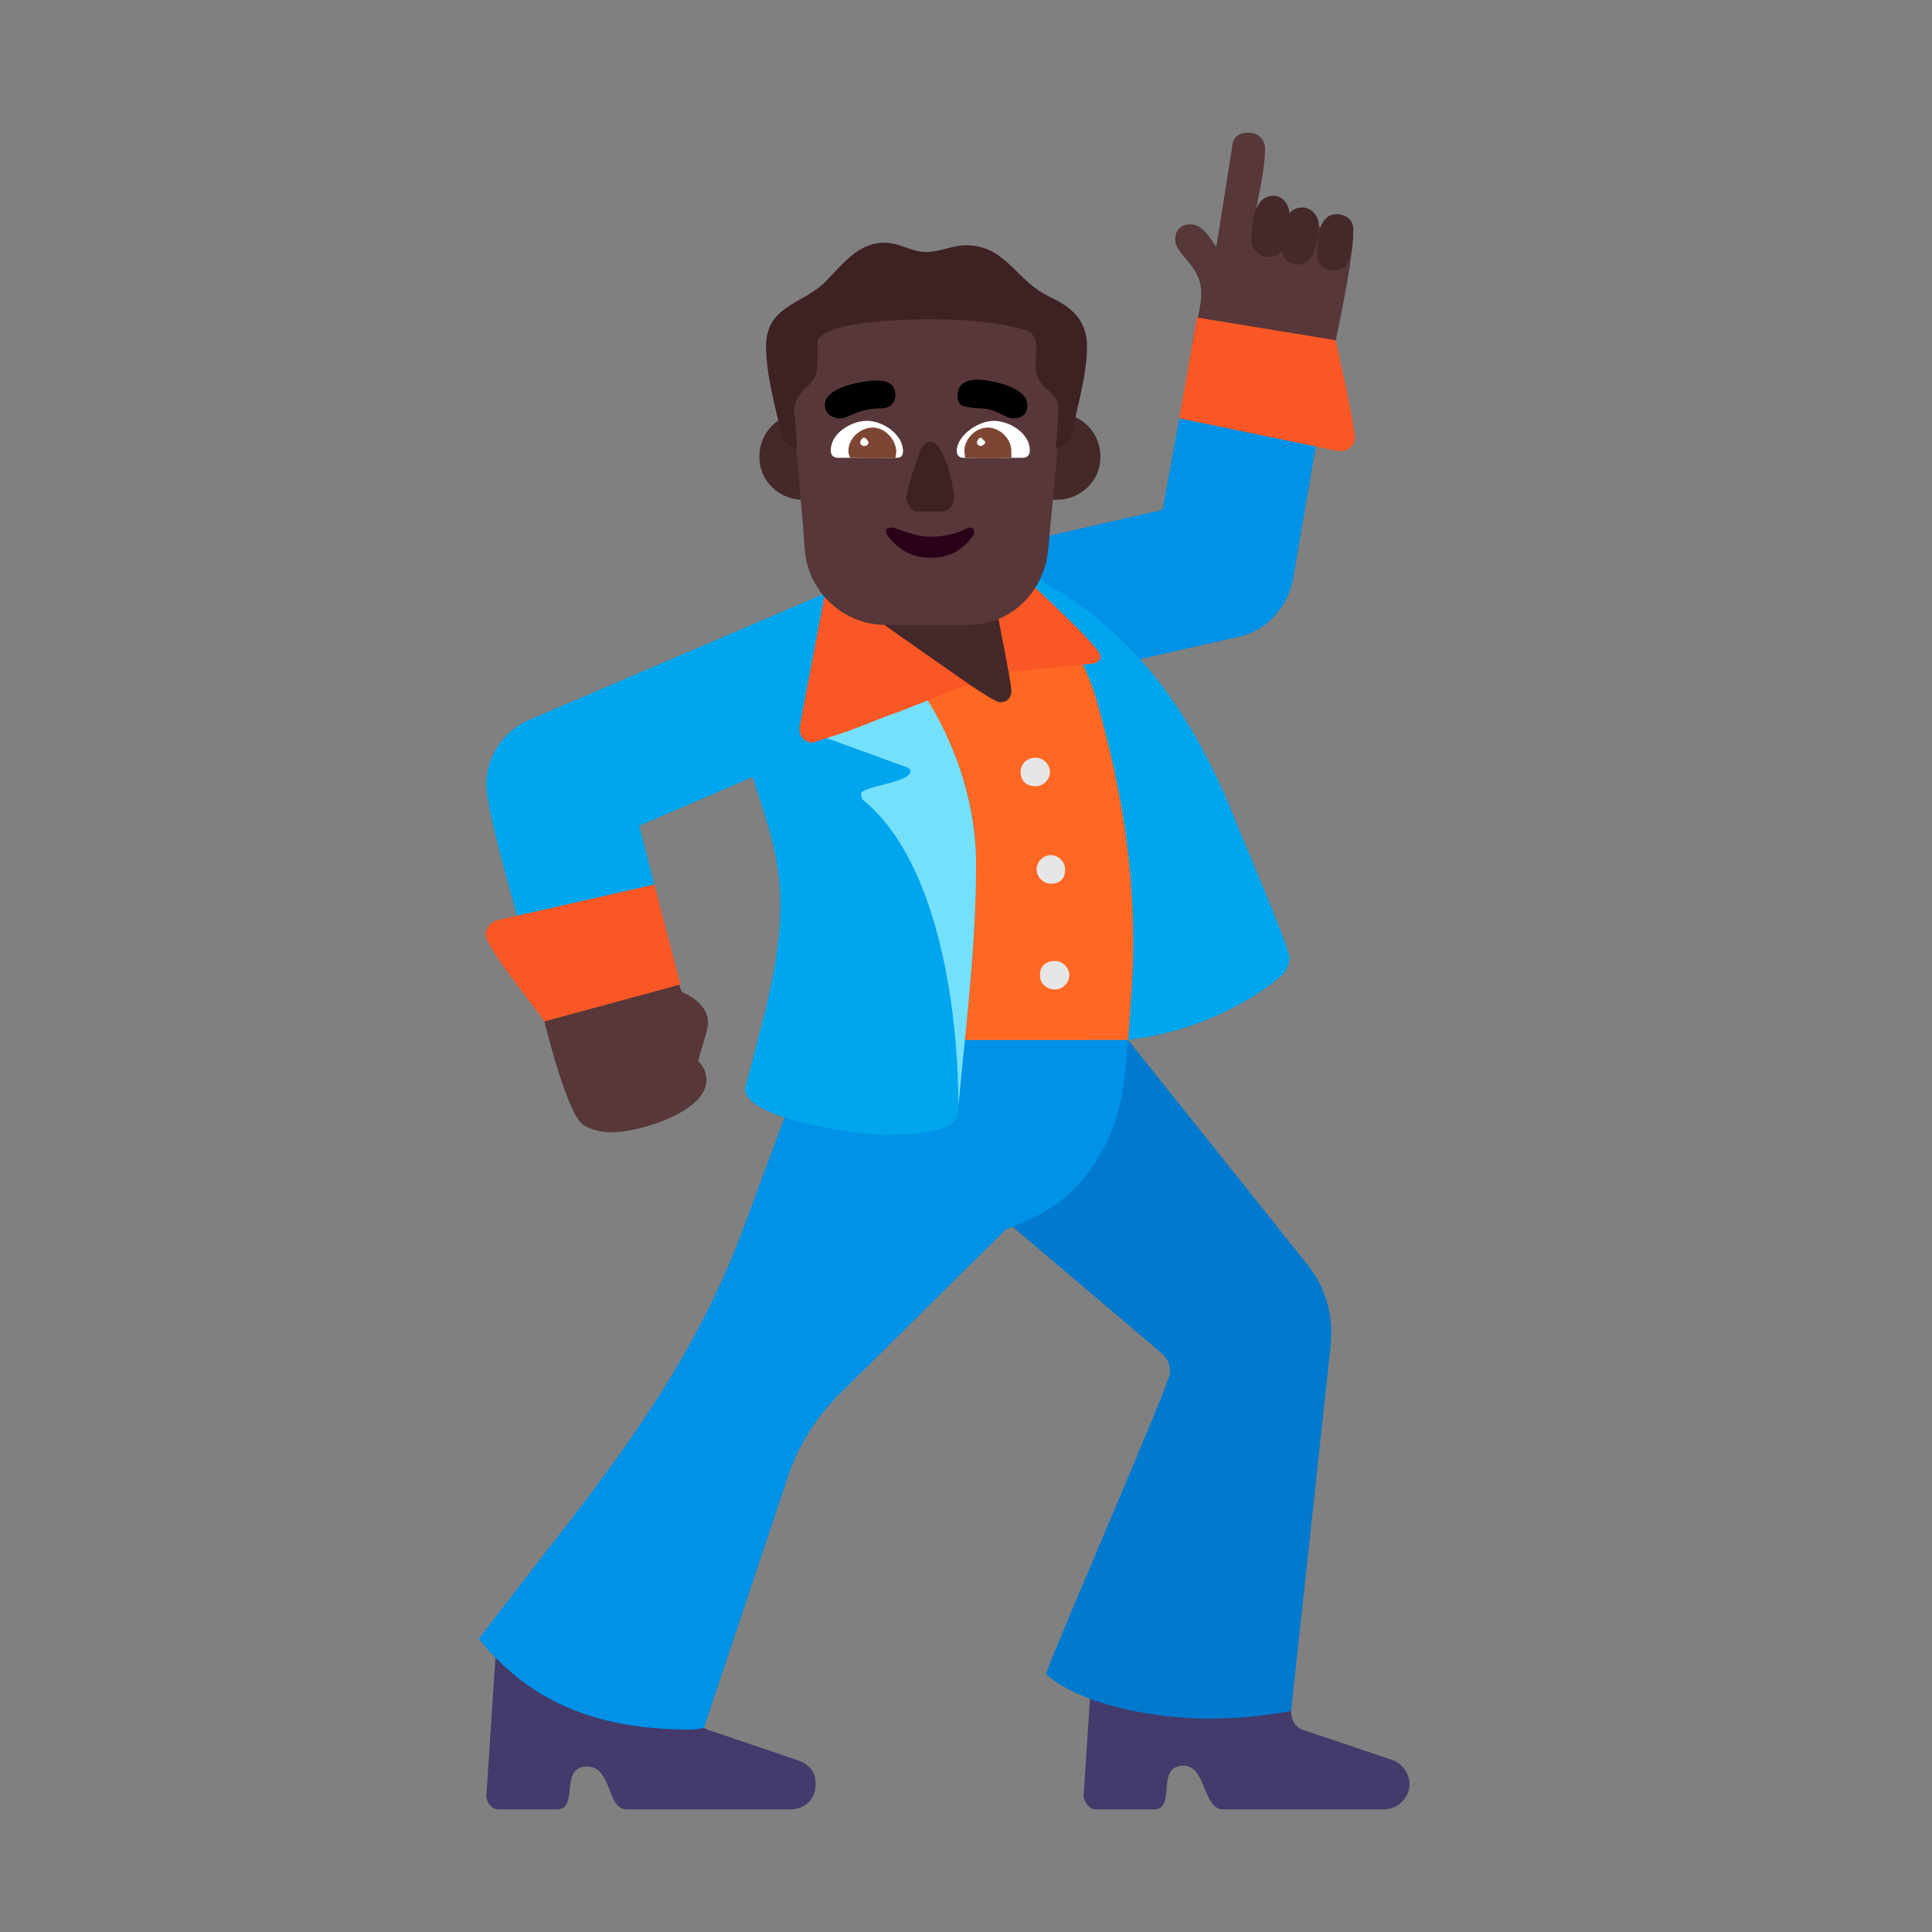 <svg version="1.1" xmlns="http://www.w3.org/2000/svg" viewBox="0 0 2300 2300"><rect x="0" y="0" width="2300" height="2300" fill="#808080" stroke="none"/><g transform="scale(1,-1) translate(-256, -1869)">
		<path d="M1197-285c17 0 30 12 30 30 0 14-7 23-20 28l-106 36c-11 3-16 11-16 22l0 98-237 0-13-198c0-7 6-16 14-16l70 0c27 0 2 51 36 51 30 0 23-51 47-51l195 0 z M1904-285c16 0 30 14 30 30 0 13-9 25-21 29l-104 35c-11 3-16 12-16 23l0 98-234 0-13-199c0-7 7-16 14-16l70 0c27 0 1 52 35 52 27 0 23-52 47-52l192 0 z" fill="#433B6B"/>
		<path d="M1324 1021c7 0 11 1 18 2l389 88c33 7 58 36 64 67l31 180-166 13-20-109-334-76c-40-10-65-44-65-82 0-46 35-83 83-83 z" fill="#0092E7"/>
		<path d="M985 521c31 0 112 24 112 62 0 9-3 16-10 23 3 11 12 38 12 45 0 19-17 31-31 37-3 3-10 34-10 39l-162-41c5-21 32-137 53-155 10-8 26-10 36-10 z M1840 1434c8 39 27 124 27 160 0 13-6 19-19 19-10 0-17-5-20-15l1 1-79 12c4 26 12 55 12 81 0 12-9 19-20 19-11 0-18-5-19-16l-19-120c-8 11-16 27-31 27-11 0-18-7-18-18 0-19 31-30 31-64 0-19-8-44-11-62l165-24 z" fill="#573739"/>
		<path d="M1694-177c33 0 66 3 99 9l47 434 1 15c0 31-10 60-29 83l-213 267-138-222 178-151c7-6 10-14 10-23 0-12-133-317-148-359 46-40 139-53 193-53 z" fill="#007ACF"/>
		<path d="M1573 630c68 0 150 29 207 76 7 6 11 14 11 23 0 13-57 144-65 165-47 118-115 219-225 280-32 19-68 45-107 45-60 0-105-49-105-105 0-38 15-57 43-85l149-146 65-251c5-1 9-2 14-2l13 0 z" fill="#00A6ED"/>
		<path d="M1078-190c5 0 11 1 16 2l99 296c13 40 35 75 65 104l196 194c46 15 81 41 104 76 31 48 36 85 41 149l-417 0c-1-9-2-18-2-27 0-23 3-44 10-65l-47-127c-73-198-189-325-317-494 67-83 153-108 252-108 z" fill="#0092E7"/>
		<path d="M1599 631c3 39 6 77 6 116 0 98-15 187-42 283-25 94-97 163-206 163-122 0-134-118-134-210 0-81 54-126 54-213 0-47-16-92-24-139l346 0 z" fill="#FF6723"/>
		<path d="M1307 518c19 0 86 0 89 24 9 100 22 198 22 298 0 70-22 139-62 201 12 15 18 33 18 54 0 45-37 83-84 83-10 0-21-2-32-7l-372-159c-30-13-51-43-51-77 0-35 41-168 52-213l148 94-18 70 135 58c18-56 33-96 33-153 0-73-24-146-42-218 0-38 142-55 164-55 z" fill="#00A6ED"/>
		<path d="M1446 1033c9 0 14 5 14 14 0 10-21 115-24 131-24 10-49 15-76 15-39 0-75-11-107-30l21-14c53-37 162-116 172-116 z" fill="#452829"/>
		<path d="M1397 553c9 96 21 191 21 287 0 73-26 162-88 238-17 20-32 26-47 35l-42-123 96-35c2-1 3-3 3-4 0-14-59-18-59-27 0-3 1-6 2-7 94-76 114-264 114-364 z" fill="#75E0FC"/>
		<path d="M904 653c-10 16-70 88-70 104 0 7 6 13 12 16l189 43 31-119-162-44 z M1224 985c-5 0-10 2-13 6-2 2-3 6-3 9l0 4 30 158 11 5 161-113-20-7-35-14c-13-5-27-11-42-16l-41-16c-13-5-24-8-33-11l-15-5 z M1457 1069l100 10c6 1 9 4 9 9 0 11-82 85-96 99l-31-25 18-93 z M1853 1332c3 0 7 1 10 4 4 3 6 8 6 13l-3 20-7 36-13 59-165 27-21-120 189-39 4 0 z" fill="#F95725"/>
		<path d="M1512 691c9 0 17 8 17 17 0 9-8 17-17 17-11 0-18-6-18-17 0-11 9-17 18-17 z M1507 817c11 0 17 6 17 17 0 9-8 17-17 17-9 0-17-8-17-17 0-9 8-17 17-17 z M1489 933c9 0 17 8 17 17 0 9-8 17-17 17-9 0-18-6-18-17 0-11 7-17 18-17 z" fill="#E6E6E6"/>
		<path d="M1844 1547c6 0 11 2 14 6 8 10 9 31 9 43 0 11-9 18-20 18-23 0-23-36-23-49 0-11 9-18 20-18 z M1803 1554c18 0 23 32 23 47 0 11-9 21-19 21-7 0-12-2-16-7 0 11-9 21-19 21-24 0-26-35-26-54 0-10 10-19 21-19 7 0 12 3 15 8 1-11 10-17 21-17 z" fill="#452829"/>
		<path d="M1514 1274c27 0 52 21 52 51 0 29-22 52-52 52-30 0-51-25-51-52 0-27 22-51 51-51 z M1212 1274c27 0 51 22 51 51 0 27-21 52-51 52-29 0-52-22-52-52 0-30 25-51 52-51 z" fill="#452829"/>
		<path d="M1408 1125c54 0 92 42 96 91 5 59 13 118 13 177 0 81-67 145-144 145l-27 0c-81 0-144-67-144-144 0-59 8-119 12-179 4-51 46-90 97-90l97 0 z" fill="#573739"/>
		<path d="M1256 1371c11 0 20 12 51 12 8 0 15 7 15 15 0 15-11 18-23 18-13 0-61-7-61-29 0-11 9-16 18-16 z M1462 1371c11 0 17 5 17 16 0 22-46 30-59 30-12 0-24-4-24-19 0-8 3-12 9-13 5-1 11-2 16-2 22 0 31-12 41-12 z" fill="#000000"/>
		<path d="M1513 1336c11 1 17 7 19 17 7 34 18 70 18 104 0 35-24 49-47 60-37 18-50 60-97 60-16 0-31-8-47-8-19 0-31 11-50 11-32 0-50-26-71-47-26-26-70-28-70-76 0-35 11-71 18-105 3-11 9-16 19-16-1 15-3 30-3 45 0 27 27 25 27 54l0 26c0 26 112 28 130 28 38 0 81-2 118-13 9-3 12-10 13-18l-1-24c0-30 27-28 27-52 0-14-2-32-3-46 z" fill="#3D2123"/>
		<path d="M1475 1324l-72 0c-5 0-8 3-8 8 0 19 26 36 44 36 19 0 43-15 43-35 0-5-2-8-7-9 z M1324 1324c5 0 7 3 7 8 0 20-24 36-43 36-19 0-43-15-43-35 0-5 2-8 7-9l72 0 z" fill="#FFFFFF"/>
		<path d="M1460 1324l-55 0-1 8c0 14 13 28 28 28 14 0 28-13 28-28l0-8 z M1322 1324l1 7c0 14-13 29-28 29-14 0-29-12-29-28 0-3 1-5 2-8l54 0 z" fill="#7D4533"/>
		<path d="M1447 1324l-29 0c-1 3-2 5-2 8 0 9 8 16 17 16 8 0 16-8 16-16 0-3-1-5-2-8 z M1309 1324c1 3 2 5 2 8 0 8-8 16-16 16-8 0-16-8-16-16l1-8 29 0 z" fill="#7D4533"/>
		<path d="M1424 1338c3 1 5 3 5 5l-5 5c-2 0-4-2-5-5 0-3 2-5 5-5 z M1285 1338c3 0 5 2 5 5-2 3-4 5-5 5-2 0-4-2-5-5 0-3 2-5 5-5 z" fill="#FFFFFF"/>
		<path d="M1376 1260c5 0 10 2 13 7 2 4 3 8 3 11l0 4c-1 2-2 6-3 13-1 7-3 14-5 21l-9 19c-3 5-7 8-11 8-5 0-9-3-12-9l-10-29-5-17-2-11c0-3 1-7 4-11 2-4 5-6 8-6l29 0 z" fill="#3D2123"/>
		<path d="M1364 1205c23 0 40 10 52 29-2 7 0 6-7 7-15-8-30-11-46-11-18 0-42 11-45 11-3 0-6-1-7-2l0-5c13-19 30-29 53-29 z" fill="#290118"/>
	</g></svg>
